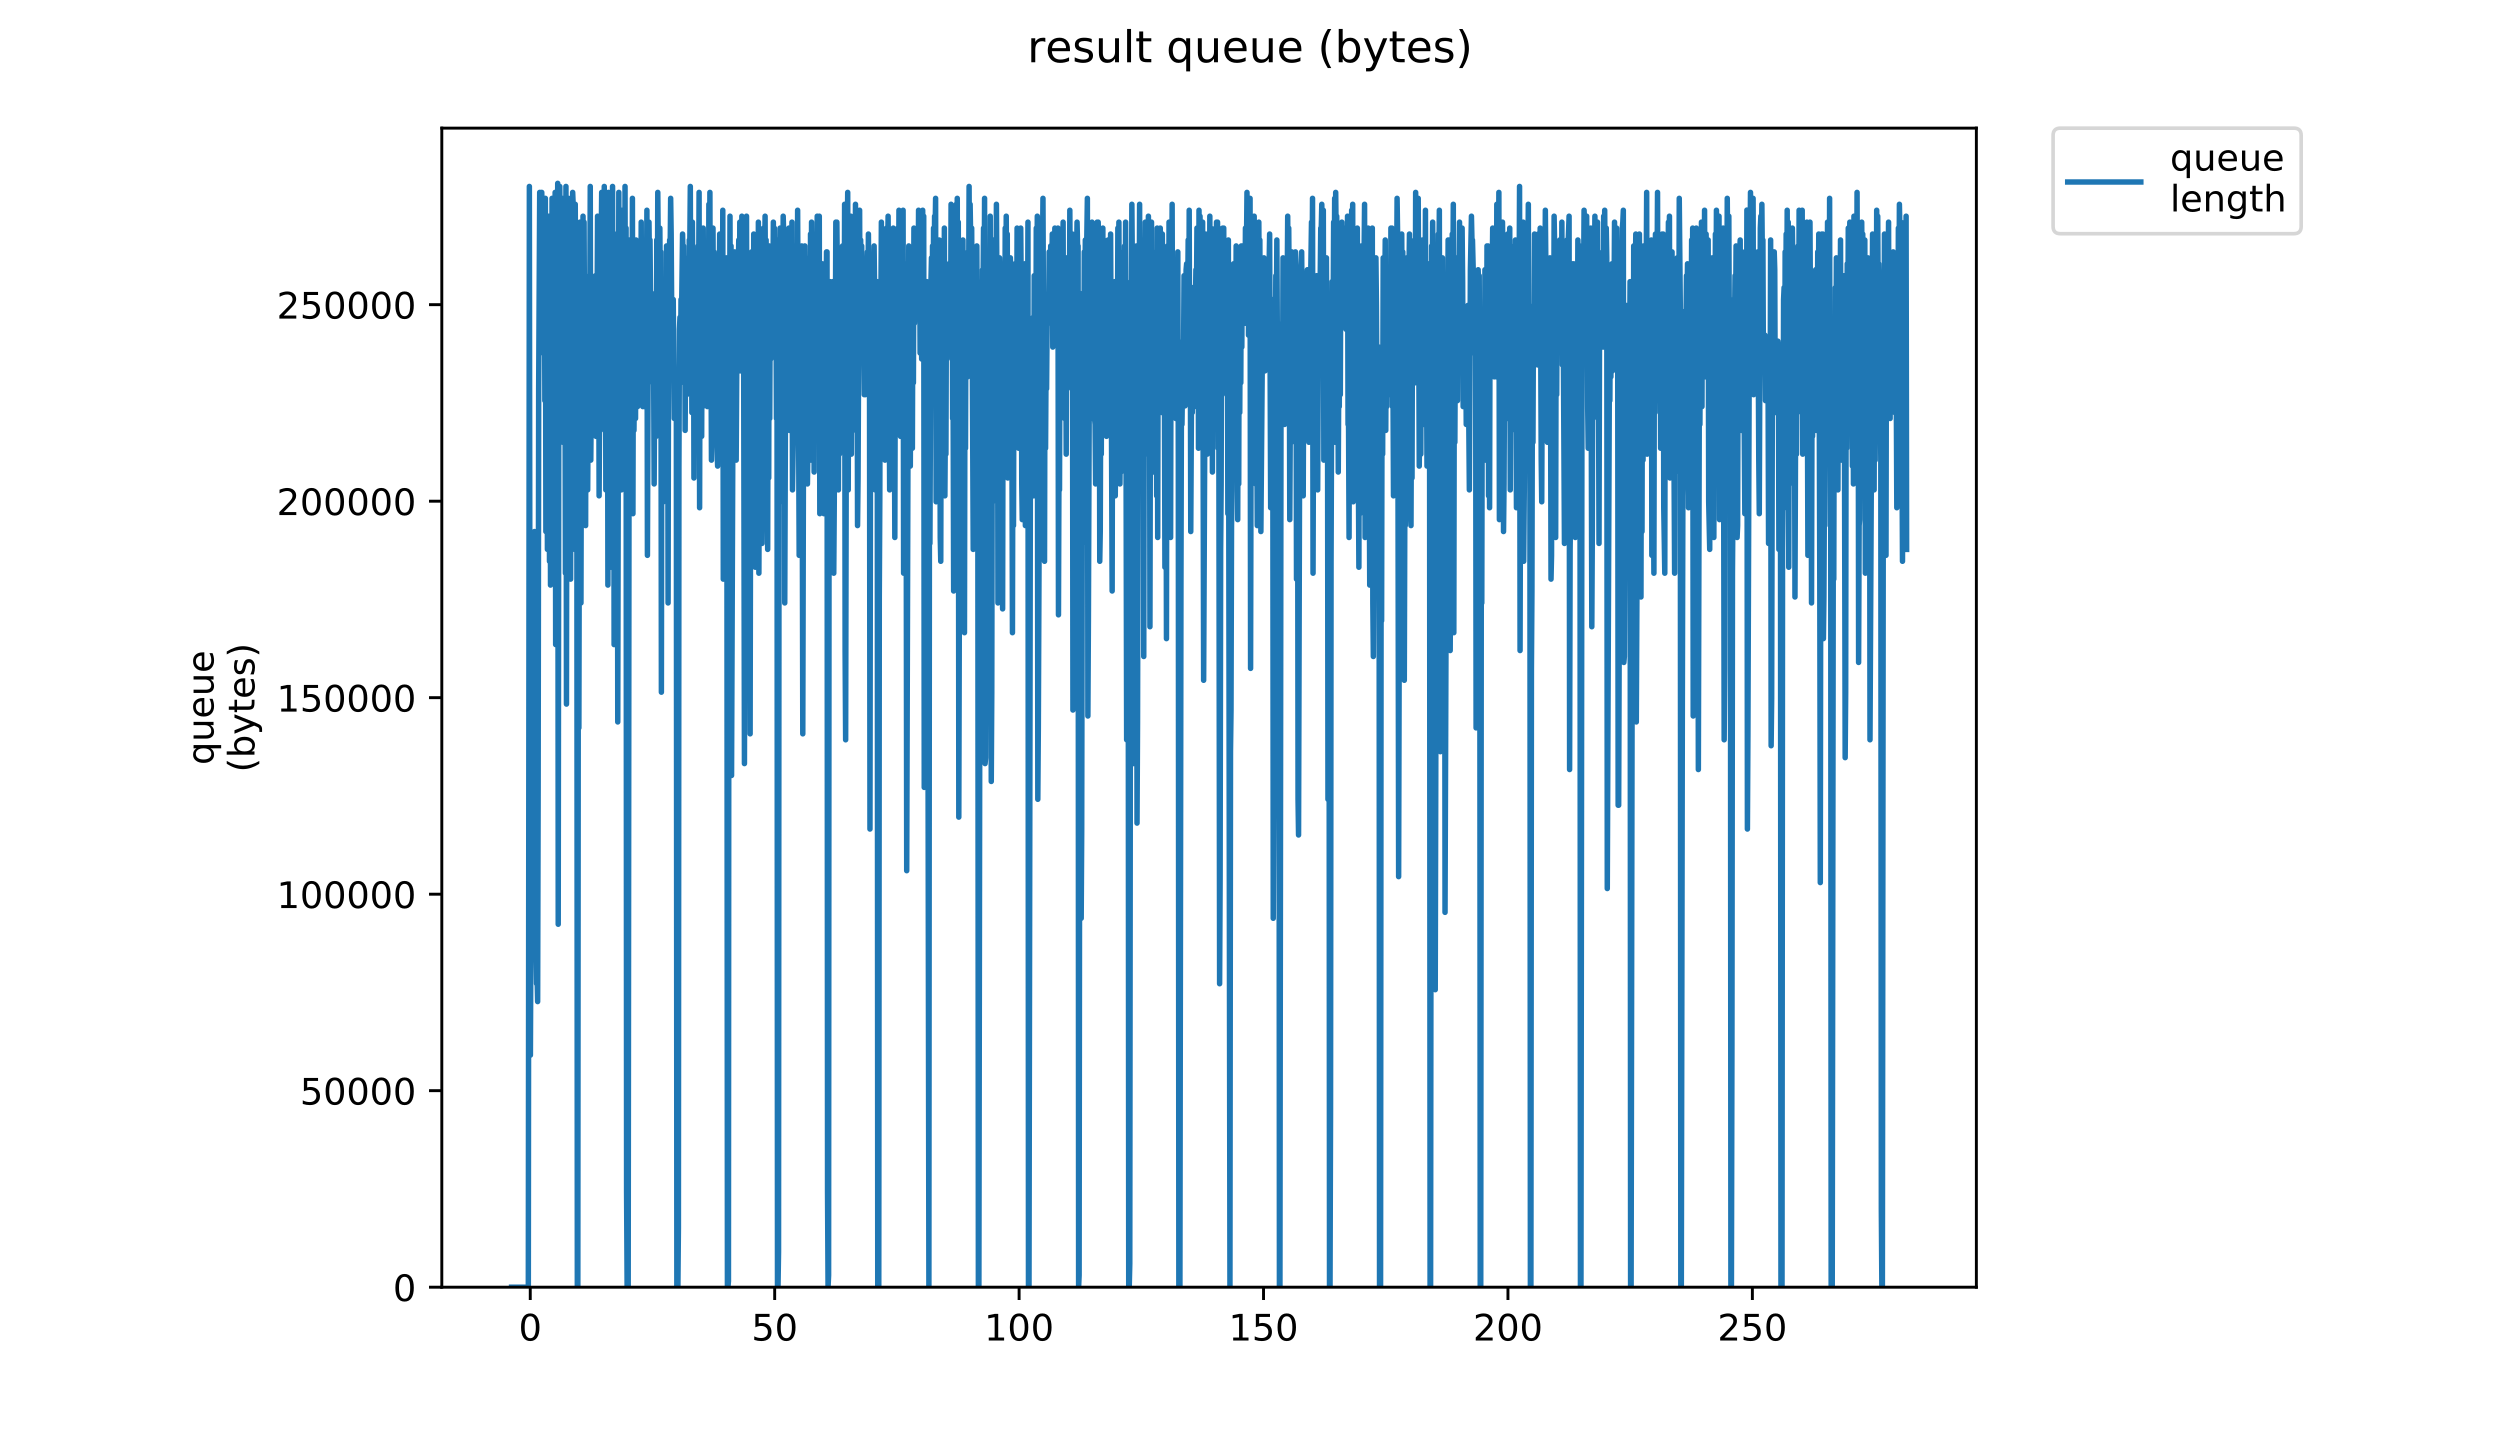 <?xml version="1.0" encoding="utf-8" standalone="no"?>
<!DOCTYPE svg PUBLIC "-//W3C//DTD SVG 1.1//EN"
  "http://www.w3.org/Graphics/SVG/1.1/DTD/svg11.dtd">
<!-- Created with matplotlib (https://matplotlib.org/) -->
<svg height="396pt" version="1.1" viewBox="0 0 684 396" width="684pt" xmlns="http://www.w3.org/2000/svg" xmlns:xlink="http://www.w3.org/1999/xlink">
 <defs>
  <style type="text/css">
*{stroke-linecap:butt;stroke-linejoin:round;}
  </style>
 </defs>
 <g id="figure_1">
  <g id="patch_1">
   <path d="M 0 396 
L 684 396 
L 684 0 
L 0 0 
z
" style="fill:#ffffff;"/>
  </g>
  <g id="axes_1">
   <g id="patch_2">
    <path d="M 120.879 352.174 
L 540.734 352.174 
L 540.734 35.062 
L 120.879 35.062 
z
" style="fill:#ffffff;"/>
   </g>
   <g id="matplotlib.axis_1">
    <g id="xtick_1">
     <g id="line2d_1">
      <defs>
       <path d="M 0 0 
L 0 3.5 
" id="m4f168cfde1" style="stroke:#000000;stroke-width:0.8;"/>
      </defs>
      <g>
       <use style="stroke:#000000;stroke-width:0.8;" x="145.079" xlink:href="#m4f168cfde1" y="352.174"/>
      </g>
     </g>
     <g id="text_1">
      <!-- 0 -->
      <defs>
       <path d="M 31.781 66.406 
Q 24.172 66.406 20.328 58.906 
Q 16.5 51.422 16.5 36.375 
Q 16.5 21.391 20.328 13.891 
Q 24.172 6.391 31.781 6.391 
Q 39.453 6.391 43.281 13.891 
Q 47.125 21.391 47.125 36.375 
Q 47.125 51.422 43.281 58.906 
Q 39.453 66.406 31.781 66.406 
z
M 31.781 74.219 
Q 44.047 74.219 50.516 64.516 
Q 56.984 54.828 56.984 36.375 
Q 56.984 17.969 50.516 8.266 
Q 44.047 -1.422 31.781 -1.422 
Q 19.531 -1.422 13.062 8.266 
Q 6.594 17.969 6.594 36.375 
Q 6.594 54.828 13.062 64.516 
Q 19.531 74.219 31.781 74.219 
z
" id="DejaVuSans-48"/>
      </defs>
      <g transform="translate(141.898 366.773)scale(0.1 -0.1)">
       <use xlink:href="#DejaVuSans-48"/>
      </g>
     </g>
    </g>
    <g id="xtick_2">
     <g id="line2d_2">
      <g>
       <use style="stroke:#000000;stroke-width:0.8;" x="211.953" xlink:href="#m4f168cfde1" y="352.174"/>
      </g>
     </g>
     <g id="text_2">
      <!-- 50 -->
      <defs>
       <path d="M 10.797 72.906 
L 49.516 72.906 
L 49.516 64.594 
L 19.828 64.594 
L 19.828 46.734 
Q 21.969 47.469 24.109 47.828 
Q 26.266 48.188 28.422 48.188 
Q 40.625 48.188 47.75 41.5 
Q 54.891 34.812 54.891 23.391 
Q 54.891 11.625 47.562 5.094 
Q 40.234 -1.422 26.906 -1.422 
Q 22.312 -1.422 17.547 -0.641 
Q 12.797 0.141 7.719 1.703 
L 7.719 11.625 
Q 12.109 9.234 16.797 8.062 
Q 21.484 6.891 26.703 6.891 
Q 35.156 6.891 40.078 11.328 
Q 45.016 15.766 45.016 23.391 
Q 45.016 31 40.078 35.438 
Q 35.156 39.891 26.703 39.891 
Q 22.75 39.891 18.812 39.016 
Q 14.891 38.141 10.797 36.281 
z
" id="DejaVuSans-53"/>
      </defs>
      <g transform="translate(205.591 366.773)scale(0.1 -0.1)">
       <use xlink:href="#DejaVuSans-53"/>
       <use x="63.623" xlink:href="#DejaVuSans-48"/>
      </g>
     </g>
    </g>
    <g id="xtick_3">
     <g id="line2d_3">
      <g>
       <use style="stroke:#000000;stroke-width:0.8;" x="278.827" xlink:href="#m4f168cfde1" y="352.174"/>
      </g>
     </g>
     <g id="text_3">
      <!-- 100 -->
      <defs>
       <path d="M 12.406 8.297 
L 28.516 8.297 
L 28.516 63.922 
L 10.984 60.406 
L 10.984 69.391 
L 28.422 72.906 
L 38.281 72.906 
L 38.281 8.297 
L 54.391 8.297 
L 54.391 0 
L 12.406 0 
z
" id="DejaVuSans-49"/>
      </defs>
      <g transform="translate(269.283 366.773)scale(0.1 -0.1)">
       <use xlink:href="#DejaVuSans-49"/>
       <use x="63.623" xlink:href="#DejaVuSans-48"/>
       <use x="127.246" xlink:href="#DejaVuSans-48"/>
      </g>
     </g>
    </g>
    <g id="xtick_4">
     <g id="line2d_4">
      <g>
       <use style="stroke:#000000;stroke-width:0.8;" x="345.701" xlink:href="#m4f168cfde1" y="352.174"/>
      </g>
     </g>
     <g id="text_4">
      <!-- 150 -->
      <g transform="translate(336.157 366.773)scale(0.1 -0.1)">
       <use xlink:href="#DejaVuSans-49"/>
       <use x="63.623" xlink:href="#DejaVuSans-53"/>
       <use x="127.246" xlink:href="#DejaVuSans-48"/>
      </g>
     </g>
    </g>
    <g id="xtick_5">
     <g id="line2d_5">
      <g>
       <use style="stroke:#000000;stroke-width:0.8;" x="412.575" xlink:href="#m4f168cfde1" y="352.174"/>
      </g>
     </g>
     <g id="text_5">
      <!-- 200 -->
      <defs>
       <path d="M 19.188 8.297 
L 53.609 8.297 
L 53.609 0 
L 7.328 0 
L 7.328 8.297 
Q 12.938 14.109 22.625 23.891 
Q 32.328 33.688 34.812 36.531 
Q 39.547 41.844 41.422 45.531 
Q 43.312 49.219 43.312 52.781 
Q 43.312 58.594 39.234 62.25 
Q 35.156 65.922 28.609 65.922 
Q 23.969 65.922 18.812 64.312 
Q 13.672 62.703 7.812 59.422 
L 7.812 69.391 
Q 13.766 71.781 18.938 73 
Q 24.125 74.219 28.422 74.219 
Q 39.75 74.219 46.484 68.547 
Q 53.219 62.891 53.219 53.422 
Q 53.219 48.922 51.531 44.891 
Q 49.859 40.875 45.406 35.406 
Q 44.188 33.984 37.641 27.219 
Q 31.109 20.453 19.188 8.297 
z
" id="DejaVuSans-50"/>
      </defs>
      <g transform="translate(403.031 366.773)scale(0.1 -0.1)">
       <use xlink:href="#DejaVuSans-50"/>
       <use x="63.623" xlink:href="#DejaVuSans-48"/>
       <use x="127.246" xlink:href="#DejaVuSans-48"/>
      </g>
     </g>
    </g>
    <g id="xtick_6">
     <g id="line2d_6">
      <g>
       <use style="stroke:#000000;stroke-width:0.8;" x="479.449" xlink:href="#m4f168cfde1" y="352.174"/>
      </g>
     </g>
     <g id="text_6">
      <!-- 250 -->
      <g transform="translate(469.905 366.773)scale(0.1 -0.1)">
       <use xlink:href="#DejaVuSans-50"/>
       <use x="63.623" xlink:href="#DejaVuSans-53"/>
       <use x="127.246" xlink:href="#DejaVuSans-48"/>
      </g>
     </g>
    </g>
   </g>
   <g id="matplotlib.axis_2">
    <g id="ytick_1">
     <g id="line2d_7">
      <defs>
       <path d="M 0 0 
L -3.5 0 
" id="ma8ab7ba0a0" style="stroke:#000000;stroke-width:0.8;"/>
      </defs>
      <g>
       <use style="stroke:#000000;stroke-width:0.8;" x="120.879" xlink:href="#ma8ab7ba0a0" y="352.174"/>
      </g>
     </g>
     <g id="text_7">
      <!-- 0 -->
      <g transform="translate(107.516 355.973)scale(0.1 -0.1)">
       <use xlink:href="#DejaVuSans-48"/>
      </g>
     </g>
    </g>
    <g id="ytick_2">
     <g id="line2d_8">
      <g>
       <use style="stroke:#000000;stroke-width:0.8;" x="120.879" xlink:href="#ma8ab7ba0a0" y="298.412"/>
      </g>
     </g>
     <g id="text_8">
      <!-- 50000 -->
      <g transform="translate(82.066 302.211)scale(0.1 -0.1)">
       <use xlink:href="#DejaVuSans-53"/>
       <use x="63.623" xlink:href="#DejaVuSans-48"/>
       <use x="127.246" xlink:href="#DejaVuSans-48"/>
       <use x="190.869" xlink:href="#DejaVuSans-48"/>
       <use x="254.492" xlink:href="#DejaVuSans-48"/>
      </g>
     </g>
    </g>
    <g id="ytick_3">
     <g id="line2d_9">
      <g>
       <use style="stroke:#000000;stroke-width:0.8;" x="120.879" xlink:href="#ma8ab7ba0a0" y="244.65"/>
      </g>
     </g>
     <g id="text_9">
      <!-- 100000 -->
      <g transform="translate(75.704 248.449)scale(0.1 -0.1)">
       <use xlink:href="#DejaVuSans-49"/>
       <use x="63.623" xlink:href="#DejaVuSans-48"/>
       <use x="127.246" xlink:href="#DejaVuSans-48"/>
       <use x="190.869" xlink:href="#DejaVuSans-48"/>
       <use x="254.492" xlink:href="#DejaVuSans-48"/>
       <use x="318.115" xlink:href="#DejaVuSans-48"/>
      </g>
     </g>
    </g>
    <g id="ytick_4">
     <g id="line2d_10">
      <g>
       <use style="stroke:#000000;stroke-width:0.8;" x="120.879" xlink:href="#ma8ab7ba0a0" y="190.888"/>
      </g>
     </g>
     <g id="text_10">
      <!-- 150000 -->
      <g transform="translate(75.704 194.687)scale(0.1 -0.1)">
       <use xlink:href="#DejaVuSans-49"/>
       <use x="63.623" xlink:href="#DejaVuSans-53"/>
       <use x="127.246" xlink:href="#DejaVuSans-48"/>
       <use x="190.869" xlink:href="#DejaVuSans-48"/>
       <use x="254.492" xlink:href="#DejaVuSans-48"/>
       <use x="318.115" xlink:href="#DejaVuSans-48"/>
      </g>
     </g>
    </g>
    <g id="ytick_5">
     <g id="line2d_11">
      <g>
       <use style="stroke:#000000;stroke-width:0.8;" x="120.879" xlink:href="#ma8ab7ba0a0" y="137.126"/>
      </g>
     </g>
     <g id="text_11">
      <!-- 200000 -->
      <g transform="translate(75.704 140.925)scale(0.1 -0.1)">
       <use xlink:href="#DejaVuSans-50"/>
       <use x="63.623" xlink:href="#DejaVuSans-48"/>
       <use x="127.246" xlink:href="#DejaVuSans-48"/>
       <use x="190.869" xlink:href="#DejaVuSans-48"/>
       <use x="254.492" xlink:href="#DejaVuSans-48"/>
       <use x="318.115" xlink:href="#DejaVuSans-48"/>
      </g>
     </g>
    </g>
    <g id="ytick_6">
     <g id="line2d_12">
      <g>
       <use style="stroke:#000000;stroke-width:0.8;" x="120.879" xlink:href="#ma8ab7ba0a0" y="83.364"/>
      </g>
     </g>
     <g id="text_12">
      <!-- 250000 -->
      <g transform="translate(75.704 87.164)scale(0.1 -0.1)">
       <use xlink:href="#DejaVuSans-50"/>
       <use x="63.623" xlink:href="#DejaVuSans-53"/>
       <use x="127.246" xlink:href="#DejaVuSans-48"/>
       <use x="190.869" xlink:href="#DejaVuSans-48"/>
       <use x="254.492" xlink:href="#DejaVuSans-48"/>
       <use x="318.115" xlink:href="#DejaVuSans-48"/>
      </g>
     </g>
    </g>
    <g id="text_13">
     <!-- queue -->
     <defs>
      <path d="M 14.797 27.297 
Q 14.797 17.391 18.875 11.75 
Q 22.953 6.109 30.078 6.109 
Q 37.203 6.109 41.297 11.75 
Q 45.406 17.391 45.406 27.297 
Q 45.406 37.203 41.297 42.844 
Q 37.203 48.484 30.078 48.484 
Q 22.953 48.484 18.875 42.844 
Q 14.797 37.203 14.797 27.297 
z
M 45.406 8.203 
Q 42.578 3.328 38.25 0.953 
Q 33.938 -1.422 27.875 -1.422 
Q 17.969 -1.422 11.734 6.484 
Q 5.516 14.406 5.516 27.297 
Q 5.516 40.188 11.734 48.094 
Q 17.969 56 27.875 56 
Q 33.938 56 38.25 53.625 
Q 42.578 51.266 45.406 46.391 
L 45.406 54.688 
L 54.391 54.688 
L 54.391 -20.797 
L 45.406 -20.797 
z
" id="DejaVuSans-113"/>
      <path d="M 8.5 21.578 
L 8.5 54.688 
L 17.484 54.688 
L 17.484 21.922 
Q 17.484 14.156 20.5 10.266 
Q 23.531 6.391 29.594 6.391 
Q 36.859 6.391 41.078 11.031 
Q 45.312 15.672 45.312 23.688 
L 45.312 54.688 
L 54.297 54.688 
L 54.297 0 
L 45.312 0 
L 45.312 8.406 
Q 42.047 3.422 37.719 1 
Q 33.406 -1.422 27.688 -1.422 
Q 18.266 -1.422 13.375 4.438 
Q 8.5 10.297 8.5 21.578 
z
M 31.109 56 
z
" id="DejaVuSans-117"/>
      <path d="M 56.203 29.594 
L 56.203 25.203 
L 14.891 25.203 
Q 15.484 15.922 20.484 11.062 
Q 25.484 6.203 34.422 6.203 
Q 39.594 6.203 44.453 7.469 
Q 49.312 8.734 54.109 11.281 
L 54.109 2.781 
Q 49.266 0.734 44.188 -0.344 
Q 39.109 -1.422 33.891 -1.422 
Q 20.797 -1.422 13.156 6.188 
Q 5.516 13.812 5.516 26.812 
Q 5.516 40.234 12.766 48.109 
Q 20.016 56 32.328 56 
Q 43.359 56 49.781 48.891 
Q 56.203 41.797 56.203 29.594 
z
M 47.219 32.234 
Q 47.125 39.594 43.094 43.984 
Q 39.062 48.391 32.422 48.391 
Q 24.906 48.391 20.391 44.141 
Q 15.875 39.891 15.188 32.172 
z
" id="DejaVuSans-101"/>
     </defs>
     <g transform="translate(58.426 209.283)rotate(-90)scale(0.1 -0.1)">
      <use xlink:href="#DejaVuSans-113"/>
      <use x="63.477" xlink:href="#DejaVuSans-117"/>
      <use x="126.855" xlink:href="#DejaVuSans-101"/>
      <use x="188.379" xlink:href="#DejaVuSans-117"/>
      <use x="251.758" xlink:href="#DejaVuSans-101"/>
     </g>
     <!-- (bytes) -->
     <defs>
      <path d="M 31 75.875 
Q 24.469 64.656 21.281 53.656 
Q 18.109 42.672 18.109 31.391 
Q 18.109 20.125 21.312 9.062 
Q 24.516 -2 31 -13.188 
L 23.188 -13.188 
Q 15.875 -1.703 12.234 9.375 
Q 8.594 20.453 8.594 31.391 
Q 8.594 42.281 12.203 53.312 
Q 15.828 64.359 23.188 75.875 
z
" id="DejaVuSans-40"/>
      <path d="M 48.688 27.297 
Q 48.688 37.203 44.609 42.844 
Q 40.531 48.484 33.406 48.484 
Q 26.266 48.484 22.188 42.844 
Q 18.109 37.203 18.109 27.297 
Q 18.109 17.391 22.188 11.75 
Q 26.266 6.109 33.406 6.109 
Q 40.531 6.109 44.609 11.75 
Q 48.688 17.391 48.688 27.297 
z
M 18.109 46.391 
Q 20.953 51.266 25.266 53.625 
Q 29.594 56 35.594 56 
Q 45.562 56 51.781 48.094 
Q 58.016 40.188 58.016 27.297 
Q 58.016 14.406 51.781 6.484 
Q 45.562 -1.422 35.594 -1.422 
Q 29.594 -1.422 25.266 0.953 
Q 20.953 3.328 18.109 8.203 
L 18.109 0 
L 9.078 0 
L 9.078 75.984 
L 18.109 75.984 
z
" id="DejaVuSans-98"/>
      <path d="M 32.172 -5.078 
Q 28.375 -14.844 24.75 -17.812 
Q 21.141 -20.797 15.094 -20.797 
L 7.906 -20.797 
L 7.906 -13.281 
L 13.188 -13.281 
Q 16.891 -13.281 18.938 -11.516 
Q 21 -9.766 23.484 -3.219 
L 25.094 0.875 
L 2.984 54.688 
L 12.5 54.688 
L 29.594 11.922 
L 46.688 54.688 
L 56.203 54.688 
z
" id="DejaVuSans-121"/>
      <path d="M 18.312 70.219 
L 18.312 54.688 
L 36.812 54.688 
L 36.812 47.703 
L 18.312 47.703 
L 18.312 18.016 
Q 18.312 11.328 20.141 9.422 
Q 21.969 7.516 27.594 7.516 
L 36.812 7.516 
L 36.812 0 
L 27.594 0 
Q 17.188 0 13.234 3.875 
Q 9.281 7.766 9.281 18.016 
L 9.281 47.703 
L 2.688 47.703 
L 2.688 54.688 
L 9.281 54.688 
L 9.281 70.219 
z
" id="DejaVuSans-116"/>
      <path d="M 44.281 53.078 
L 44.281 44.578 
Q 40.484 46.531 36.375 47.5 
Q 32.281 48.484 27.875 48.484 
Q 21.188 48.484 17.844 46.438 
Q 14.5 44.391 14.5 40.281 
Q 14.5 37.156 16.891 35.375 
Q 19.281 33.594 26.516 31.984 
L 29.594 31.297 
Q 39.156 29.25 43.188 25.516 
Q 47.219 21.781 47.219 15.094 
Q 47.219 7.469 41.188 3.016 
Q 35.156 -1.422 24.609 -1.422 
Q 20.219 -1.422 15.453 -0.562 
Q 10.688 0.297 5.422 2 
L 5.422 11.281 
Q 10.406 8.688 15.234 7.391 
Q 20.062 6.109 24.812 6.109 
Q 31.156 6.109 34.562 8.281 
Q 37.984 10.453 37.984 14.406 
Q 37.984 18.062 35.516 20.016 
Q 33.062 21.969 24.703 23.781 
L 21.578 24.516 
Q 13.234 26.266 9.516 29.906 
Q 5.812 33.547 5.812 39.891 
Q 5.812 47.609 11.281 51.797 
Q 16.75 56 26.812 56 
Q 31.781 56 36.172 55.266 
Q 40.578 54.547 44.281 53.078 
z
" id="DejaVuSans-115"/>
      <path d="M 8.016 75.875 
L 15.828 75.875 
Q 23.141 64.359 26.781 53.312 
Q 30.422 42.281 30.422 31.391 
Q 30.422 20.453 26.781 9.375 
Q 23.141 -1.703 15.828 -13.188 
L 8.016 -13.188 
Q 14.5 -2 17.703 9.062 
Q 20.906 20.125 20.906 31.391 
Q 20.906 42.672 17.703 53.656 
Q 14.5 64.656 8.016 75.875 
z
" id="DejaVuSans-41"/>
     </defs>
     <g transform="translate(69.624 211.295)rotate(-90)scale(0.1 -0.1)">
      <use xlink:href="#DejaVuSans-40"/>
      <use x="39.014" xlink:href="#DejaVuSans-98"/>
      <use x="102.49" xlink:href="#DejaVuSans-121"/>
      <use x="161.67" xlink:href="#DejaVuSans-116"/>
      <use x="200.879" xlink:href="#DejaVuSans-101"/>
      <use x="262.402" xlink:href="#DejaVuSans-115"/>
      <use x="314.502" xlink:href="#DejaVuSans-41"/>
     </g>
    </g>
   </g>
   <g id="line2d_13">
    <path clip-path="url(#p9319e0aaef)" d="M 139.963 352.174 
L 144.55 352.174 
L 144.834 51.01 
L 145.117 288.686 
L 145.401 221.941 
L 145.542 213.802 
L 145.683 213.802 
L 145.824 208.918 
L 145.966 176.36 
L 146.106 234.964 
L 146.247 145.429 
L 146.389 249.616 
L 146.53 210.546 
L 146.673 259.383 
L 146.814 269.151 
L 146.956 267.523 
L 147.098 274.034 
L 147.238 215.43 
L 147.379 106.359 
L 147.661 52.638 
L 147.802 57.522 
L 147.943 60.778 
L 148.083 52.638 
L 148.224 52.638 
L 148.366 59.15 
L 148.507 54.266 
L 148.647 96.592 
L 148.788 60.778 
L 148.929 60.778 
L 149.069 109.615 
L 149.21 54.266 
L 149.351 145.429 
L 149.491 143.801 
L 149.632 75.429 
L 149.773 150.313 
L 149.913 60.707 
L 150.055 148.685 
L 150.196 59.15 
L 150.337 153.569 
L 150.478 90.08 
L 150.619 160.08 
L 150.76 85.197 
L 150.901 104.731 
L 151.042 54.266 
L 151.323 125.894 
L 151.463 59.15 
L 151.745 129.15 
L 151.887 52.638 
L 152.027 176.36 
L 152.167 114.499 
L 152.308 117.755 
L 152.448 140.546 
L 152.589 50.163 
L 152.73 252.872 
L 152.87 121.011 
L 153.011 121.011 
L 153.152 51.01 
L 153.293 72.173 
L 153.574 60.778 
L 153.715 101.476 
L 153.855 54.266 
L 153.996 121.011 
L 154.136 80.313 
L 154.419 72.173 
L 154.561 86.822 
L 154.702 156.825 
L 154.843 51.01 
L 154.984 192.639 
L 155.125 83.569 
L 155.407 143.801 
L 155.549 54.266 
L 155.831 90.08 
L 155.973 55.894 
L 156.115 158.453 
L 156.256 83.569 
L 156.398 116.127 
L 156.681 52.638 
L 156.822 55.894 
L 156.963 134.034 
L 157.104 55.894 
L 157.246 150.313 
L 157.388 55.894 
L 157.53 86.822 
L 157.672 62.406 
L 157.814 104.731 
L 157.956 352.174 
L 158.097 352.174 
L 158.239 140.546 
L 158.381 199.15 
L 158.666 60.778 
L 158.808 67.289 
L 158.949 164.964 
L 159.091 106.359 
L 159.233 132.406 
L 159.375 114.499 
L 159.516 59.15 
L 159.657 98.22 
L 159.799 60.778 
L 159.94 94.964 
L 160.081 75.429 
L 160.223 143.801 
L 160.364 78.685 
L 160.506 98.22 
L 160.647 80.313 
L 160.788 134.034 
L 161.071 88.452 
L 161.212 124.258 
L 161.495 51.01 
L 161.637 125.894 
L 161.92 91.708 
L 162.062 91.708 
L 162.346 106.359 
L 162.487 93.336 
L 162.631 112.871 
L 162.775 112.871 
L 162.918 75.429 
L 163.062 119.383 
L 163.206 117.755 
L 163.489 59.15 
L 163.63 85.197 
L 163.772 70.545 
L 163.913 135.662 
L 164.339 62.406 
L 164.48 67.289 
L 164.62 52.638 
L 164.762 81.941 
L 164.904 60.778 
L 165.186 86.822 
L 165.328 51.01 
L 165.469 117.755 
L 165.611 57.522 
L 165.753 134.034 
L 165.894 60.778 
L 166.036 117.755 
L 166.179 60.778 
L 166.32 160.08 
L 166.463 52.638 
L 166.604 142.173 
L 166.745 54.266 
L 166.887 153.569 
L 167.028 55.894 
L 167.17 155.197 
L 167.311 90.08 
L 167.452 125.894 
L 167.594 51.01 
L 167.735 119.383 
L 167.877 68.917 
L 168.018 176.36 
L 168.3 75.429 
L 168.442 143.756 
L 168.725 64.034 
L 168.871 64.034 
L 169.017 197.522 
L 169.307 52.638 
L 169.449 119.383 
L 169.591 119.383 
L 169.733 64.034 
L 169.874 64.034 
L 170.016 134.034 
L 170.157 57.522 
L 170.299 90.08 
L 170.44 59.15 
L 170.582 119.383 
L 170.724 57.522 
L 170.866 122.638 
L 171.008 51.01 
L 171.15 119.383 
L 171.291 62.406 
L 171.433 326.128 
L 171.581 352.174 
L 171.874 352.174 
L 172.165 65.662 
L 172.31 70.545 
L 172.455 121.011 
L 172.6 98.22 
L 172.742 132.406 
L 172.885 116.127 
L 173.028 54.266 
L 173.17 140.546 
L 173.312 83.569 
L 173.454 117.755 
L 173.596 103.104 
L 173.738 75.429 
L 173.879 114.499 
L 174.021 65.662 
L 174.162 109.615 
L 174.304 80.313 
L 174.445 111.243 
L 174.586 78.685 
L 174.728 72.173 
L 175.294 90.08 
L 175.436 60.778 
L 175.578 109.615 
L 175.719 90.08 
L 175.86 111.243 
L 176.002 104.731 
L 176.144 81.941 
L 176.286 111.243 
L 176.428 80.313 
L 176.569 96.592 
L 176.711 72.173 
L 176.853 81.941 
L 176.994 57.522 
L 177.135 151.941 
L 177.419 72.173 
L 177.56 60.778 
L 177.702 73.801 
L 177.844 65.662 
L 178.127 99.848 
L 178.269 103.104 
L 178.411 80.313 
L 178.552 86.822 
L 178.694 104.731 
L 178.835 101.476 
L 178.977 132.406 
L 179.118 103.104 
L 179.26 104.731 
L 179.401 90.08 
L 179.543 119.383 
L 179.683 65.662 
L 179.827 93.336 
L 179.968 52.638 
L 180.11 68.917 
L 180.251 62.406 
L 180.392 80.313 
L 180.532 62.406 
L 180.673 81.941 
L 180.814 68.917 
L 180.955 189.383 
L 181.096 86.822 
L 181.237 99.848 
L 181.378 90.08 
L 181.519 137.29 
L 181.66 109.615 
L 181.801 134.034 
L 182.082 104.731 
L 182.223 96.592 
L 182.364 67.289 
L 182.505 78.685 
L 182.646 70.545 
L 182.787 164.964 
L 182.928 83.569 
L 183.069 99.848 
L 183.21 65.662 
L 183.351 68.917 
L 183.492 54.266 
L 183.633 64.034 
L 183.774 85.197 
L 183.915 83.569 
L 184.056 83.569 
L 184.197 81.941 
L 184.479 114.499 
L 184.619 112.871 
L 185.043 101.476 
L 185.186 352.174 
L 185.472 352.174 
L 185.613 335.895 
L 185.755 127.522 
L 185.897 90.08 
L 186.039 86.822 
L 186.181 104.731 
L 186.323 81.941 
L 186.464 86.822 
L 186.747 64.034 
L 186.888 70.545 
L 187.029 67.289 
L 187.17 91.708 
L 187.311 70.545 
L 187.452 117.755 
L 187.594 93.336 
L 187.736 96.592 
L 187.877 107.987 
L 188.018 91.708 
L 188.16 99.848 
L 188.3 86.822 
L 188.441 94.964 
L 188.584 65.662 
L 188.727 67.289 
L 188.87 51.01 
L 189.013 98.22 
L 189.156 78.685 
L 189.297 112.871 
L 189.439 60.778 
L 189.579 83.569 
L 189.72 68.917 
L 189.861 130.778 
L 190.002 91.708 
L 190.143 107.987 
L 190.284 90.08 
L 190.425 106.359 
L 190.707 81.941 
L 190.848 96.592 
L 190.989 67.289 
L 191.13 81.941 
L 191.271 52.638 
L 191.411 138.918 
L 191.552 77.057 
L 191.693 111.243 
L 191.834 104.731 
L 191.975 119.383 
L 192.117 78.685 
L 192.258 111.243 
L 192.399 62.406 
L 192.54 93.336 
L 192.681 72.173 
L 192.822 107.987 
L 193.104 77.057 
L 193.246 109.615 
L 193.386 104.731 
L 193.527 111.243 
L 193.667 107.987 
L 193.808 94.964 
L 193.948 55.894 
L 194.089 88.452 
L 194.229 52.638 
L 194.37 109.615 
L 194.511 93.336 
L 194.652 125.894 
L 194.793 78.685 
L 194.934 111.243 
L 195.075 62.406 
L 195.215 93.336 
L 195.356 68.917 
L 195.497 93.336 
L 195.638 77.057 
L 195.779 111.243 
L 195.92 80.313 
L 196.061 119.383 
L 196.342 127.522 
L 196.624 75.429 
L 196.764 80.313 
L 196.905 64.034 
L 197.046 88.452 
L 197.187 80.313 
L 197.328 96.592 
L 197.47 65.662 
L 197.612 101.476 
L 197.753 57.522 
L 197.893 158.453 
L 198.034 98.22 
L 198.175 132.406 
L 198.316 85.197 
L 198.599 106.359 
L 198.741 70.545 
L 198.881 129.15 
L 199.022 352.174 
L 199.164 352.174 
L 199.305 350.546 
L 199.446 96.592 
L 199.587 106.359 
L 199.727 59.15 
L 199.868 112.871 
L 200.01 67.289 
L 200.151 212.174 
L 200.574 101.476 
L 200.714 112.871 
L 200.855 104.731 
L 200.995 68.917 
L 201.136 107.987 
L 201.277 109.615 
L 201.419 125.894 
L 201.701 80.313 
L 201.842 83.569 
L 202.125 65.662 
L 202.266 91.708 
L 202.407 60.778 
L 202.549 101.476 
L 202.69 81.941 
L 202.832 99.848 
L 202.973 59.15 
L 203.114 78.685 
L 203.255 60.778 
L 203.396 60.778 
L 203.677 208.918 
L 203.96 98.22 
L 204.102 96.592 
L 204.243 59.15 
L 204.527 179.615 
L 204.669 164.964 
L 204.81 93.336 
L 204.952 124.258 
L 205.093 99.848 
L 205.234 200.778 
L 205.375 124.258 
L 205.516 129.15 
L 205.657 68.917 
L 205.798 83.569 
L 205.939 77.057 
L 206.079 132.406 
L 206.22 64.034 
L 206.36 72.173 
L 206.501 68.917 
L 206.642 155.197 
L 206.783 107.987 
L 206.925 98.22 
L 207.067 116.127 
L 207.209 64.034 
L 207.35 122.638 
L 207.49 60.778 
L 207.631 156.825 
L 207.772 119.383 
L 207.913 143.801 
L 208.055 64.034 
L 208.197 106.359 
L 208.338 65.662 
L 208.478 148.685 
L 208.62 96.592 
L 208.761 124.258 
L 208.902 62.406 
L 209.044 88.452 
L 209.328 59.15 
L 209.47 86.822 
L 209.611 65.662 
L 209.753 129.15 
L 209.894 135.662 
L 210.036 150.313 
L 210.176 81.941 
L 210.318 130.778 
L 210.458 67.289 
L 210.6 114.499 
L 210.742 77.057 
L 210.883 98.22 
L 211.025 83.569 
L 211.166 90.08 
L 211.307 67.289 
L 211.448 81.941 
L 211.589 60.778 
L 211.73 77.057 
L 211.872 62.406 
L 212.013 73.801 
L 212.155 94.964 
L 212.295 77.057 
L 212.436 114.499 
L 212.577 65.662 
L 212.72 352.174 
L 212.863 352.174 
L 213.009 342.407 
L 213.15 112.871 
L 213.291 132.406 
L 213.433 62.406 
L 213.574 137.29 
L 213.857 117.755 
L 213.998 85.197 
L 214.14 90.08 
L 214.281 59.15 
L 214.423 64.034 
L 214.563 73.801 
L 214.705 164.964 
L 214.988 90.08 
L 215.129 114.499 
L 215.27 88.452 
L 215.411 109.615 
L 215.552 70.545 
L 215.693 112.871 
L 215.834 62.406 
L 215.976 117.755 
L 216.117 96.592 
L 216.258 104.731 
L 216.4 62.406 
L 216.541 98.22 
L 216.682 60.778 
L 216.823 134.034 
L 217.104 116.127 
L 217.245 68.917 
L 217.386 101.476 
L 217.667 67.289 
L 217.807 80.313 
L 217.948 81.941 
L 218.089 99.848 
L 218.23 57.522 
L 218.652 151.941 
L 218.793 88.452 
L 218.934 116.127 
L 219.075 72.173 
L 219.216 103.104 
L 219.358 67.289 
L 219.641 200.778 
L 219.923 85.197 
L 220.064 124.258 
L 220.205 67.289 
L 220.347 85.197 
L 220.77 72.173 
L 220.912 132.406 
L 221.052 121.011 
L 221.193 99.848 
L 221.335 122.638 
L 221.476 70.545 
L 221.616 117.755 
L 221.757 64.034 
L 221.898 125.894 
L 222.04 60.778 
L 222.181 111.243 
L 222.322 90.08 
L 222.462 94.964 
L 222.603 68.917 
L 222.745 129.15 
L 222.886 70.545 
L 223.028 94.919 
L 223.169 64.034 
L 223.45 75.429 
L 223.591 59.15 
L 223.733 75.429 
L 223.874 67.289 
L 224.016 85.197 
L 224.158 59.15 
L 224.299 140.546 
L 224.44 93.336 
L 224.581 129.15 
L 224.722 80.313 
L 224.863 116.127 
L 225.003 72.173 
L 225.144 103.104 
L 225.286 83.569 
L 225.427 140.546 
L 225.569 138.918 
L 225.711 130.778 
L 225.852 85.197 
L 225.992 88.452 
L 226.133 68.917 
L 226.274 68.917 
L 226.415 326.128 
L 226.556 352.174 
L 226.705 348.918 
L 226.847 101.476 
L 226.988 80.313 
L 227.129 77.057 
L 227.27 119.383 
L 227.412 93.336 
L 227.552 98.22 
L 227.693 91.708 
L 227.834 77.057 
L 227.975 98.22 
L 228.116 156.825 
L 228.257 137.29 
L 228.398 83.569 
L 228.539 94.964 
L 228.68 60.778 
L 228.82 65.662 
L 228.963 60.778 
L 229.103 75.429 
L 229.387 134.034 
L 229.528 86.822 
L 229.669 124.258 
L 229.81 73.801 
L 229.951 98.22 
L 230.092 80.313 
L 230.233 81.941 
L 230.516 67.289 
L 230.657 86.822 
L 230.798 70.545 
L 230.94 104.731 
L 231.082 55.894 
L 231.223 177.988 
L 231.366 202.406 
L 231.649 68.917 
L 231.791 68.917 
L 231.932 52.638 
L 232.075 134.034 
L 232.216 85.197 
L 232.358 94.964 
L 232.5 60.778 
L 232.642 101.476 
L 232.785 59.15 
L 232.927 124.258 
L 233.068 94.964 
L 233.351 117.755 
L 233.492 83.569 
L 233.633 94.964 
L 233.774 70.545 
L 233.915 93.336 
L 234.057 55.894 
L 234.198 81.941 
L 234.34 67.289 
L 234.482 68.917 
L 234.623 143.801 
L 234.765 130.778 
L 234.907 98.22 
L 235.048 93.336 
L 235.19 57.522 
L 235.331 98.22 
L 235.473 65.662 
L 235.615 90.08 
L 235.756 67.289 
L 235.898 85.197 
L 236.04 86.822 
L 236.181 72.173 
L 236.464 107.987 
L 236.747 107.987 
L 237.03 75.429 
L 237.172 73.801 
L 237.314 68.917 
L 237.456 81.941 
L 237.597 64.034 
L 237.739 81.941 
L 237.881 83.569 
L 238.022 226.825 
L 238.164 122.638 
L 238.306 116.127 
L 238.447 73.801 
L 238.589 91.708 
L 238.874 72.173 
L 239.015 78.685 
L 239.157 67.289 
L 239.298 80.313 
L 239.44 134.034 
L 239.865 103.104 
L 240.007 77.057 
L 240.149 352.174 
L 240.433 352.174 
L 240.575 163.336 
L 240.717 135.662 
L 240.859 80.313 
L 241.001 85.197 
L 241.142 60.778 
L 241.284 121.011 
L 241.426 65.662 
L 241.568 98.22 
L 241.709 67.289 
L 241.851 107.987 
L 241.993 112.871 
L 242.135 125.894 
L 242.276 88.452 
L 242.418 107.987 
L 242.559 62.406 
L 242.701 72.173 
L 242.842 70.545 
L 242.985 59.15 
L 243.268 104.731 
L 243.409 134.034 
L 243.551 80.313 
L 243.692 127.522 
L 243.833 78.685 
L 243.974 122.45 
L 244.116 64.034 
L 244.257 93.336 
L 244.398 62.406 
L 244.681 106.359 
L 244.822 147.057 
L 244.964 91.708 
L 245.105 111.243 
L 245.247 80.313 
L 245.388 80.313 
L 245.671 62.406 
L 245.813 88.452 
L 245.954 57.522 
L 246.096 90.08 
L 246.237 88.452 
L 246.379 119.383 
L 246.52 65.662 
L 246.662 112.871 
L 246.803 60.778 
L 246.945 90.08 
L 247.086 57.522 
L 247.228 156.825 
L 247.369 106.359 
L 247.51 122.638 
L 247.651 72.173 
L 247.792 86.822 
L 247.933 130.778 
L 248.074 238.22 
L 248.497 96.592 
L 248.638 67.289 
L 248.779 99.848 
L 248.92 99.848 
L 249.062 127.522 
L 249.203 94.964 
L 249.344 117.755 
L 249.485 75.429 
L 249.626 122.638 
L 249.767 78.685 
L 249.907 104.731 
L 250.048 62.406 
L 250.189 88.452 
L 250.612 73.801 
L 250.754 73.801 
L 250.895 85.197 
L 251.036 72.173 
L 251.177 83.569 
L 251.318 57.522 
L 251.459 83.569 
L 251.601 64.034 
L 251.741 96.592 
L 251.882 59.15 
L 252.165 98.22 
L 252.305 85.197 
L 252.447 57.522 
L 252.588 75.429 
L 252.729 59.15 
L 252.87 215.43 
L 253.01 208.918 
L 253.151 181.243 
L 253.291 86.822 
L 253.433 111.243 
L 253.573 77.057 
L 253.714 80.313 
L 254.146 352.174 
L 254.287 138.918 
L 254.429 148.685 
L 254.711 77.057 
L 254.852 70.545 
L 254.993 107.987 
L 255.134 67.289 
L 255.275 103.104 
L 255.415 62.406 
L 255.557 86.822 
L 255.698 59.15 
L 255.839 64.034 
L 255.98 54.266 
L 256.121 137.29 
L 256.262 94.964 
L 256.403 103.104 
L 256.544 83.569 
L 256.685 83.569 
L 256.826 80.313 
L 256.967 65.662 
L 257.108 90.08 
L 257.249 147.057 
L 257.391 153.569 
L 257.533 90.08 
L 257.674 121.011 
L 257.815 80.313 
L 257.956 109.615 
L 258.097 65.662 
L 258.238 94.964 
L 258.379 62.406 
L 258.52 135.662 
L 258.661 114.499 
L 258.802 124.258 
L 258.943 83.569 
L 259.084 98.22 
L 259.225 81.941 
L 259.366 86.822 
L 259.647 72.173 
L 259.789 80.313 
L 259.93 78.685 
L 260.073 91.708 
L 260.214 55.894 
L 260.355 91.708 
L 260.495 64.034 
L 260.636 114.499 
L 260.777 111.243 
L 260.919 161.693 
L 261.06 81.941 
L 261.201 104.731 
L 261.342 78.685 
L 261.483 86.822 
L 261.624 55.894 
L 261.766 70.545 
L 261.907 54.266 
L 262.048 147.057 
L 262.188 60.778 
L 262.329 223.569 
L 262.611 112.871 
L 262.894 91.708 
L 263.034 124.258 
L 263.175 73.801 
L 263.316 109.615 
L 263.456 65.662 
L 263.738 147.057 
L 263.878 173.104 
L 264.021 96.592 
L 264.162 122.638 
L 264.303 75.429 
L 264.443 101.476 
L 264.583 70.545 
L 264.724 103.104 
L 264.864 68.917 
L 265.005 81.941 
L 265.145 51.01 
L 265.286 85.197 
L 265.427 55.894 
L 265.708 73.801 
L 265.85 62.406 
L 266.272 150.313 
L 266.413 93.336 
L 266.553 129.15 
L 266.694 70.545 
L 266.835 116.127 
L 266.975 70.545 
L 267.117 101.476 
L 267.258 67.289 
L 267.539 140.546 
L 267.682 352.174 
L 267.824 352.174 
L 268.11 164.964 
L 268.251 96.592 
L 268.391 116.127 
L 268.532 77.057 
L 268.672 107.987 
L 268.813 73.801 
L 268.953 80.313 
L 269.095 62.406 
L 269.236 93.336 
L 269.377 54.266 
L 269.518 208.918 
L 269.659 207.29 
L 269.941 88.452 
L 270.081 107.987 
L 270.222 81.941 
L 270.363 80.313 
L 270.505 86.822 
L 270.646 68.917 
L 270.787 91.708 
L 270.928 59.15 
L 271.21 213.802 
L 271.351 189.383 
L 271.491 106.359 
L 271.632 137.29 
L 271.773 65.662 
L 271.914 109.615 
L 272.054 73.801 
L 272.196 86.822 
L 272.337 68.917 
L 272.477 90.08 
L 272.618 55.894 
L 272.76 78.685 
L 272.901 78.685 
L 273.041 164.964 
L 273.182 80.313 
L 273.323 106.359 
L 273.466 70.545 
L 273.608 75.429 
L 273.749 88.452 
L 273.889 73.801 
L 274.03 103.104 
L 274.172 104.731 
L 274.314 166.592 
L 274.455 96.592 
L 274.597 129.15 
L 274.738 85.197 
L 274.88 112.871 
L 275.022 62.406 
L 275.163 104.731 
L 275.305 59.15 
L 275.447 85.197 
L 275.589 64.034 
L 275.731 130.778 
L 275.873 104.731 
L 276.015 116.127 
L 276.157 72.173 
L 276.298 83.569 
L 276.439 70.545 
L 276.581 75.429 
L 276.863 119.383 
L 277.005 173.104 
L 277.146 104.731 
L 277.288 143.801 
L 277.428 96.592 
L 277.569 121.011 
L 277.71 72.173 
L 277.852 119.383 
L 277.993 73.801 
L 278.135 101.476 
L 278.276 62.406 
L 278.418 119.383 
L 278.559 93.336 
L 278.701 122.638 
L 278.842 85.197 
L 278.984 80.313 
L 279.267 62.406 
L 279.408 78.685 
L 279.55 132.406 
L 279.691 142.173 
L 279.832 94.964 
L 279.974 125.894 
L 280.115 83.569 
L 280.257 121.011 
L 280.398 72.173 
L 280.54 143.801 
L 280.681 81.941 
L 280.823 96.592 
L 280.964 75.429 
L 281.106 104.731 
L 281.248 60.778 
L 281.389 352.174 
L 281.536 352.174 
L 281.968 94.964 
L 282.109 106.359 
L 282.392 90.08 
L 282.534 119.383 
L 282.675 86.822 
L 282.817 135.662 
L 282.958 75.429 
L 283.1 117.755 
L 283.242 75.429 
L 283.382 117.755 
L 283.523 62.406 
L 283.664 83.569 
L 283.805 59.15 
L 283.946 218.685 
L 284.087 199.15 
L 284.511 98.22 
L 284.652 111.243 
L 284.793 72.173 
L 284.934 75.429 
L 285.074 85.197 
L 285.356 54.266 
L 285.781 153.569 
L 285.921 90.08 
L 286.063 122.638 
L 286.204 99.848 
L 286.345 106.359 
L 286.485 88.452 
L 286.767 80.313 
L 286.909 88.452 
L 287.051 68.917 
L 287.333 77.057 
L 287.476 67.289 
L 287.617 70.545 
L 287.757 78.685 
L 287.899 64.034 
L 288.04 94.964 
L 288.182 65.662 
L 288.323 73.801 
L 288.465 70.545 
L 288.607 62.406 
L 288.748 75.429 
L 288.89 73.801 
L 289.031 80.313 
L 289.174 64.034 
L 289.315 78.685 
L 289.456 62.406 
L 289.597 168.22 
L 289.739 125.894 
L 289.88 134.034 
L 290.022 85.197 
L 290.163 112.871 
L 290.304 81.941 
L 290.445 77.057 
L 290.587 77.057 
L 290.728 72.173 
L 290.869 60.778 
L 291.011 111.243 
L 291.153 101.476 
L 291.293 114.499 
L 291.434 107.987 
L 291.575 88.452 
L 291.716 124.258 
L 291.857 70.545 
L 291.998 106.359 
L 292.139 78.685 
L 292.281 88.452 
L 292.422 70.545 
L 292.562 94.964 
L 292.703 57.522 
L 292.845 81.941 
L 292.986 81.941 
L 293.268 64.034 
L 293.409 64.034 
L 293.551 194.267 
L 293.834 124.258 
L 294.117 90.035 
L 294.4 68.917 
L 294.542 70.545 
L 294.683 60.778 
L 294.824 67.289 
L 294.966 67.289 
L 295.108 352.174 
L 295.25 348.918 
L 295.532 80.313 
L 295.815 251.244 
L 295.956 226.825 
L 296.097 142.173 
L 296.239 148.685 
L 296.38 85.197 
L 296.52 117.755 
L 296.661 68.917 
L 296.801 93.336 
L 296.942 65.662 
L 297.224 73.801 
L 297.505 54.266 
L 297.646 195.895 
L 297.786 169.848 
L 298.068 94.964 
L 298.208 91.708 
L 298.35 104.731 
L 298.49 67.289 
L 298.631 101.476 
L 298.771 60.778 
L 298.913 114.499 
L 299.055 64.034 
L 299.195 94.964 
L 299.336 64.034 
L 299.477 114.499 
L 299.617 116.127 
L 299.758 132.406 
L 299.9 73.801 
L 300.041 93.336 
L 300.182 60.778 
L 300.324 78.685 
L 300.465 60.778 
L 300.748 75.429 
L 300.89 153.569 
L 301.031 145.429 
L 301.173 101.476 
L 301.314 124.258 
L 301.456 70.545 
L 301.598 117.755 
L 301.739 62.406 
L 301.881 116.127 
L 302.022 65.662 
L 302.164 93.336 
L 302.305 75.429 
L 302.588 114.499 
L 302.73 119.383 
L 302.871 73.801 
L 303.012 101.476 
L 303.153 65.662 
L 303.295 75.429 
L 303.436 107.987 
L 303.578 65.662 
L 303.719 93.336 
L 303.86 64.034 
L 304.143 127.522 
L 304.285 161.693 
L 304.425 86.822 
L 304.567 130.778 
L 304.708 81.941 
L 304.85 98.22 
L 304.991 77.057 
L 305.133 135.662 
L 305.415 106.359 
L 305.556 109.615 
L 305.698 104.731 
L 305.842 62.406 
L 305.983 88.452 
L 306.127 60.778 
L 306.41 132.406 
L 306.551 116.127 
L 306.692 129.15 
L 306.832 116.127 
L 306.974 124.258 
L 307.115 78.685 
L 307.257 124.258 
L 307.398 68.917 
L 307.54 119.383 
L 307.681 67.289 
L 307.823 94.964 
L 307.964 60.778 
L 308.248 202.406 
L 308.391 163.336 
L 308.533 86.822 
L 308.675 147.057 
L 308.816 352.174 
L 308.959 352.174 
L 309.109 345.663 
L 309.394 77.057 
L 309.535 93.336 
L 309.676 55.894 
L 309.817 73.801 
L 309.959 67.289 
L 310.101 208.918 
L 310.242 189.383 
L 310.523 127.522 
L 310.663 88.452 
L 310.804 99.848 
L 310.947 67.289 
L 311.089 225.197 
L 311.231 197.522 
L 311.513 70.545 
L 311.655 91.708 
L 311.796 55.894 
L 311.938 116.127 
L 312.079 78.685 
L 312.22 132.406 
L 312.363 65.662 
L 312.505 83.569 
L 312.646 83.569 
L 312.787 72.173 
L 312.93 179.615 
L 313.07 101.476 
L 313.352 60.778 
L 313.492 124.258 
L 313.634 99.848 
L 313.776 96.592 
L 313.917 68.917 
L 314.06 83.569 
L 314.201 59.15 
L 314.341 83.569 
L 314.483 70.545 
L 314.623 171.476 
L 314.764 106.359 
L 314.907 122.638 
L 315.049 60.778 
L 315.191 103.104 
L 315.333 68.917 
L 315.474 78.685 
L 315.615 129.15 
L 315.756 83.569 
L 315.897 98.22 
L 316.038 99.848 
L 316.179 98.22 
L 316.321 90.08 
L 316.462 135.662 
L 316.603 62.406 
L 316.744 147.057 
L 316.885 83.569 
L 317.027 88.452 
L 317.168 85.197 
L 317.45 62.406 
L 317.592 93.336 
L 317.734 67.289 
L 317.875 112.871 
L 318.016 64.034 
L 318.156 93.336 
L 318.298 80.313 
L 318.579 103.104 
L 318.72 155.197 
L 319.002 99.848 
L 319.143 174.732 
L 319.284 81.941 
L 319.425 67.289 
L 319.566 68.917 
L 319.706 130.778 
L 319.847 60.778 
L 320.274 147.057 
L 320.415 77.057 
L 320.555 88.452 
L 320.697 55.894 
L 320.838 109.615 
L 320.979 78.685 
L 321.119 111.243 
L 321.26 94.964 
L 321.401 96.592 
L 321.683 114.499 
L 321.965 75.429 
L 322.107 86.822 
L 322.247 68.917 
L 322.388 125.894 
L 322.531 352.174 
L 322.824 352.174 
L 323.107 160.08 
L 323.249 106.359 
L 323.389 116.127 
L 323.671 93.336 
L 323.812 98.22 
L 323.953 75.429 
L 324.236 111.045 
L 324.519 73.801 
L 324.66 72.173 
L 324.801 72.173 
L 324.942 81.941 
L 325.084 65.662 
L 325.224 103.104 
L 325.365 57.522 
L 325.506 106.359 
L 325.648 80.313 
L 325.789 145.429 
L 326.071 94.964 
L 326.212 112.871 
L 326.354 78.685 
L 326.776 111.243 
L 326.918 83.569 
L 327.059 83.569 
L 327.2 73.801 
L 327.342 81.941 
L 327.483 62.406 
L 327.624 101.476 
L 327.765 67.289 
L 327.906 122.638 
L 328.048 57.522 
L 328.188 85.197 
L 328.33 59.15 
L 328.472 99.848 
L 328.612 67.289 
L 328.894 72.173 
L 329.034 60.778 
L 329.315 186.127 
L 329.879 64.034 
L 330.02 103.104 
L 330.161 67.289 
L 330.302 124.258 
L 330.443 91.708 
L 330.584 93.336 
L 330.725 77.057 
L 330.866 106.359 
L 331.008 59.15 
L 331.149 96.592 
L 331.291 62.406 
L 331.432 83.569 
L 331.572 73.801 
L 331.713 129.15 
L 331.854 85.197 
L 331.994 101.476 
L 332.135 86.822 
L 332.276 91.708 
L 332.557 62.406 
L 332.698 99.848 
L 332.839 60.778 
L 332.979 99.848 
L 333.12 60.778 
L 333.26 122.638 
L 333.402 62.406 
L 333.685 269.151 
L 333.826 239.848 
L 333.968 150.313 
L 334.108 132.406 
L 334.249 72.173 
L 334.39 106.359 
L 334.53 62.406 
L 334.671 90.08 
L 334.812 62.406 
L 334.952 93.336 
L 335.093 67.289 
L 335.376 83.569 
L 335.516 85.197 
L 335.657 107.987 
L 335.797 78.685 
L 335.939 140.546 
L 336.08 65.662 
L 336.513 352.174 
L 336.664 205.662 
L 336.805 194.267 
L 336.945 143.801 
L 337.086 134.034 
L 337.226 99.848 
L 337.367 109.615 
L 337.508 72.173 
L 337.649 96.592 
L 337.931 75.429 
L 338.072 98.22 
L 338.213 67.289 
L 338.495 106.359 
L 338.636 142.173 
L 338.777 96.592 
L 338.917 132.406 
L 339.058 73.801 
L 339.199 112.871 
L 339.34 75.429 
L 339.48 104.731 
L 339.621 67.289 
L 339.762 94.964 
L 339.902 67.289 
L 340.043 83.569 
L 340.184 70.545 
L 340.328 72.173 
L 340.469 68.917 
L 340.61 88.452 
L 340.751 62.406 
L 340.891 73.801 
L 341.032 67.289 
L 341.173 52.638 
L 341.313 88.452 
L 341.454 62.406 
L 341.595 91.708 
L 341.737 60.778 
L 341.877 85.197 
L 342.018 54.266 
L 342.158 182.871 
L 342.299 114.499 
L 342.44 122.638 
L 342.58 86.822 
L 342.721 99.848 
L 342.862 62.406 
L 343.003 88.452 
L 343.145 59.15 
L 343.286 94.964 
L 343.427 62.406 
L 343.568 132.406 
L 343.708 104.731 
L 343.849 114.499 
L 343.99 143.801 
L 344.131 78.685 
L 344.272 86.822 
L 344.413 60.778 
L 344.553 83.569 
L 344.694 65.662 
L 344.975 145.429 
L 345.538 77.057 
L 345.68 96.592 
L 345.822 70.545 
L 346.104 101.476 
L 346.244 98.22 
L 346.385 72.173 
L 346.526 98.22 
L 346.666 75.429 
L 346.807 85.197 
L 346.949 75.429 
L 347.232 72.173 
L 347.372 64.034 
L 347.653 138.918 
L 348.076 81.941 
L 348.217 88.317 
L 348.358 251.244 
L 348.499 218.685 
L 348.781 125.894 
L 349.062 75.429 
L 349.202 88.452 
L 349.343 65.662 
L 349.766 148.685 
L 349.907 90.08 
L 350.048 352.174 
L 350.19 352.174 
L 350.474 116.127 
L 350.616 114.499 
L 350.758 88.452 
L 350.9 107.987 
L 351.041 70.545 
L 351.324 104.731 
L 351.466 116.127 
L 351.749 85.197 
L 351.891 88.452 
L 352.173 78.685 
L 352.315 59.15 
L 352.456 88.452 
L 352.598 62.406 
L 352.739 81.941 
L 352.881 142.173 
L 353.163 88.452 
L 353.306 121.011 
L 353.447 68.917 
L 353.589 101.476 
L 353.731 75.429 
L 353.872 99.848 
L 354.014 78.685 
L 354.155 104.731 
L 354.438 68.917 
L 354.58 81.941 
L 354.721 158.453 
L 355.003 96.592 
L 355.144 218.685 
L 355.284 228.453 
L 355.71 75.429 
L 355.852 75.429 
L 356.135 68.917 
L 356.419 104.731 
L 356.561 135.662 
L 356.703 96.592 
L 356.845 116.127 
L 356.987 90.08 
L 357.128 90.08 
L 357.271 94.964 
L 357.412 77.057 
L 357.554 77.057 
L 357.696 73.801 
L 357.978 93.336 
L 358.119 121.011 
L 358.401 75.429 
L 358.541 80.313 
L 358.823 60.778 
L 358.965 78.685 
L 359.106 54.266 
L 359.248 156.825 
L 359.388 111.243 
L 359.529 116.127 
L 359.671 83.569 
L 359.811 99.848 
L 359.951 80.313 
L 360.092 86.822 
L 360.232 75.429 
L 360.514 134.034 
L 360.655 103.104 
L 360.796 101.476 
L 360.936 90.08 
L 361.076 88.452 
L 361.357 62.406 
L 361.498 62.406 
L 361.638 55.894 
L 361.92 68.917 
L 362.06 57.522 
L 362.201 125.894 
L 362.342 99.848 
L 362.483 117.755 
L 362.623 78.685 
L 362.764 104.731 
L 362.906 70.545 
L 363.047 101.476 
L 363.188 85.197 
L 363.329 218.685 
L 363.47 184.499 
L 363.611 121.011 
L 363.753 352.174 
L 363.895 352.174 
L 364.038 303.337 
L 364.179 153.569 
L 364.46 77.057 
L 364.602 81.941 
L 364.742 86.822 
L 364.883 60.778 
L 365.023 81.941 
L 365.163 54.266 
L 365.304 121.011 
L 365.444 52.638 
L 365.584 65.662 
L 365.725 59.15 
L 365.866 86.822 
L 366.007 86.822 
L 366.148 129.15 
L 366.289 103.104 
L 366.429 111.243 
L 366.569 73.801 
L 366.709 107.987 
L 366.85 65.662 
L 366.99 86.822 
L 367.131 60.778 
L 367.272 81.941 
L 367.414 62.406 
L 367.555 78.685 
L 367.695 62.406 
L 367.836 88.452 
L 367.976 68.917 
L 368.116 70.545 
L 368.259 90.08 
L 368.401 65.662 
L 368.542 86.822 
L 368.683 59.15 
L 368.824 116.127 
L 368.964 116.127 
L 369.105 147.057 
L 369.246 83.569 
L 369.388 109.615 
L 369.672 96.592 
L 369.814 57.522 
L 369.954 73.801 
L 370.095 55.894 
L 370.236 137.29 
L 370.518 117.755 
L 370.8 73.801 
L 370.941 81.941 
L 371.083 65.662 
L 371.223 83.569 
L 371.365 62.406 
L 371.649 129.15 
L 371.791 155.197 
L 371.932 93.336 
L 372.073 140.546 
L 372.214 91.708 
L 372.354 111.243 
L 372.496 67.289 
L 372.636 85.197 
L 372.778 70.545 
L 372.919 77.057 
L 373.061 77.057 
L 373.203 70.545 
L 373.344 55.894 
L 373.485 147.057 
L 373.627 91.708 
L 373.91 96.592 
L 374.051 83.569 
L 374.192 111.243 
L 374.333 62.406 
L 374.474 129.15 
L 374.615 127.522 
L 374.757 160.08 
L 374.898 96.592 
L 375.039 122.638 
L 375.181 72.173 
L 375.322 88.452 
L 375.463 62.406 
L 375.604 164.964 
L 375.746 179.615 
L 375.887 155.197 
L 376.029 75.429 
L 376.17 101.476 
L 376.311 75.429 
L 376.452 70.545 
L 376.592 83.569 
L 376.875 137.29 
L 377.016 98.22 
L 377.158 143.801 
L 377.3 94.964 
L 377.441 352.174 
L 377.723 352.174 
L 377.865 163.336 
L 378.006 169.848 
L 378.147 96.592 
L 378.292 124.258 
L 378.437 70.545 
L 378.578 107.987 
L 378.719 72.173 
L 378.86 81.941 
L 379.002 65.662 
L 379.143 117.755 
L 379.284 86.822 
L 379.425 111.243 
L 379.566 75.429 
L 379.707 91.708 
L 379.989 73.801 
L 380.13 88.452 
L 380.271 81.941 
L 380.412 107.987 
L 380.553 62.406 
L 380.695 106.359 
L 380.836 62.406 
L 380.977 111.243 
L 381.118 104.731 
L 381.258 135.662 
L 381.399 80.313 
L 381.539 104.731 
L 381.68 107.987 
L 381.961 67.289 
L 382.102 78.685 
L 382.243 54.266 
L 382.384 64.034 
L 382.666 239.848 
L 382.947 124.258 
L 383.088 109.615 
L 383.229 75.429 
L 383.37 96.592 
L 383.511 64.034 
L 383.652 90.08 
L 383.793 68.917 
L 383.934 106.359 
L 384.075 70.545 
L 384.216 186.127 
L 384.356 140.546 
L 384.499 143.756 
L 384.64 98.22 
L 384.78 99.848 
L 384.921 70.545 
L 385.062 75.429 
L 385.343 70.545 
L 385.484 75.429 
L 385.626 64.034 
L 385.767 135.662 
L 386.05 143.801 
L 386.191 104.731 
L 386.332 130.778 
L 386.473 77.057 
L 386.615 103.104 
L 386.756 86.822 
L 386.898 103.104 
L 387.039 65.662 
L 387.18 104.731 
L 387.322 52.638 
L 387.463 73.801 
L 387.603 57.522 
L 387.744 77.057 
L 387.885 54.266 
L 388.026 54.266 
L 388.309 127.522 
L 388.592 91.708 
L 388.733 124.258 
L 388.873 73.801 
L 389.014 109.615 
L 389.158 65.662 
L 389.299 107.987 
L 389.44 83.569 
L 389.58 116.127 
L 389.721 65.662 
L 389.862 93.336 
L 390.002 57.522 
L 390.143 112.871 
L 390.284 98.22 
L 390.424 127.522 
L 390.565 85.197 
L 390.706 94.964 
L 390.988 72.173 
L 391.129 104.731 
L 391.27 352.174 
L 391.412 352.174 
L 391.693 67.289 
L 391.834 85.197 
L 391.975 60.778 
L 392.116 81.941 
L 392.398 67.289 
L 392.539 77.057 
L 392.68 270.779 
L 392.962 155.197 
L 393.103 147.057 
L 393.243 90.08 
L 393.384 94.964 
L 393.524 64.034 
L 393.665 73.801 
L 393.806 57.522 
L 394.088 205.662 
L 394.369 117.755 
L 394.51 121.011 
L 394.651 70.545 
L 394.792 109.615 
L 394.933 81.941 
L 395.075 93.336 
L 395.218 90.08 
L 395.359 249.616 
L 395.924 90.08 
L 396.065 96.592 
L 396.207 65.662 
L 396.348 117.755 
L 396.489 65.662 
L 396.631 75.429 
L 396.772 177.988 
L 396.914 151.941 
L 397.056 103.104 
L 397.197 96.592 
L 397.339 64.034 
L 397.481 78.685 
L 397.624 55.894 
L 397.766 173.104 
L 397.908 90.08 
L 398.049 121.011 
L 398.19 90.08 
L 398.473 99.848 
L 398.614 70.545 
L 398.756 109.615 
L 398.897 70.545 
L 399.039 90.08 
L 399.324 60.778 
L 399.465 94.964 
L 399.748 65.662 
L 399.89 67.289 
L 400.033 62.406 
L 400.175 77.057 
L 400.317 111.243 
L 400.458 104.731 
L 400.6 90.08 
L 400.741 111.243 
L 401.023 94.964 
L 401.165 116.127 
L 401.307 90.08 
L 401.448 88.452 
L 401.59 83.569 
L 402.016 134.034 
L 402.3 73.801 
L 402.585 59.15 
L 402.726 65.662 
L 402.868 65.662 
L 403.151 77.057 
L 403.293 96.592 
L 403.718 81.941 
L 403.859 199.15 
L 404.142 106.359 
L 404.424 73.801 
L 404.566 78.685 
L 404.708 75.429 
L 404.85 109.615 
L 404.992 352.174 
L 405.133 352.174 
L 405.275 163.336 
L 405.416 164.964 
L 405.558 93.336 
L 405.699 124.258 
L 405.84 103.104 
L 405.989 98.22 
L 406.136 117.755 
L 406.277 73.801 
L 406.418 125.894 
L 406.56 75.429 
L 406.701 121.011 
L 406.843 67.289 
L 406.984 109.615 
L 407.125 67.289 
L 407.267 135.662 
L 407.408 103.104 
L 407.549 138.918 
L 407.69 80.313 
L 407.831 99.848 
L 407.973 73.801 
L 408.114 90.08 
L 408.398 62.406 
L 408.821 103.104 
L 408.962 67.289 
L 409.103 93.336 
L 409.243 73.801 
L 409.384 103.104 
L 409.526 55.894 
L 409.667 90.08 
L 409.807 59.15 
L 409.95 81.941 
L 410.091 52.638 
L 410.233 142.173 
L 410.374 109.615 
L 410.515 124.258 
L 410.656 68.917 
L 410.937 81.941 
L 411.079 60.778 
L 411.222 72.173 
L 411.364 145.429 
L 411.505 132.406 
L 411.646 101.476 
L 411.788 112.871 
L 411.928 73.801 
L 412.069 106.359 
L 412.21 65.662 
L 412.352 114.499 
L 412.493 64.034 
L 412.635 99.848 
L 412.779 70.545 
L 412.921 81.941 
L 413.063 62.406 
L 413.205 134.034 
L 413.346 88.452 
L 413.487 117.755 
L 413.63 86.822 
L 413.771 91.708 
L 413.913 90.08 
L 414.054 72.173 
L 414.196 98.22 
L 414.337 67.289 
L 414.479 86.822 
L 414.619 65.662 
L 414.901 138.918 
L 415.183 85.197 
L 415.325 104.731 
L 415.466 68.917 
L 415.607 81.941 
L 415.749 51.01 
L 415.889 177.988 
L 416.03 122.638 
L 416.171 132.406 
L 416.453 91.708 
L 416.595 81.941 
L 416.74 60.778 
L 416.882 153.569 
L 417.164 119.383 
L 417.305 117.755 
L 417.588 65.662 
L 417.729 68.917 
L 417.87 64.034 
L 418.011 73.801 
L 418.151 55.894 
L 418.293 125.894 
L 418.434 101.476 
L 418.575 117.755 
L 418.715 352.174 
L 418.856 352.174 
L 418.997 182.871 
L 419.138 161.693 
L 419.279 94.964 
L 419.42 121.011 
L 419.561 83.569 
L 419.702 91.708 
L 419.843 64.034 
L 419.984 91.708 
L 420.266 67.289 
L 420.69 99.848 
L 420.831 64.034 
L 420.972 81.941 
L 421.114 64.034 
L 421.254 73.801 
L 421.395 62.406 
L 421.677 125.894 
L 421.818 137.29 
L 421.959 99.848 
L 422.1 106.359 
L 422.242 70.545 
L 422.383 90.08 
L 422.524 70.545 
L 422.665 81.941 
L 422.806 57.522 
L 423.371 121.011 
L 423.653 83.569 
L 423.794 93.336 
L 423.935 73.801 
L 424.076 70.545 
L 424.218 101.476 
L 424.359 158.453 
L 424.5 151.941 
L 424.642 86.822 
L 424.783 125.894 
L 424.924 72.173 
L 425.065 103.104 
L 425.206 59.15 
L 425.347 67.289 
L 425.629 147.057 
L 425.77 78.685 
L 425.912 107.987 
L 426.053 72.173 
L 426.195 80.313 
L 426.336 81.941 
L 426.477 67.289 
L 426.618 77.057 
L 426.759 65.662 
L 426.9 86.822 
L 427.041 67.289 
L 427.183 96.592 
L 427.325 60.778 
L 427.467 99.848 
L 427.608 72.173 
L 428.031 148.685 
L 428.171 122.638 
L 428.312 124.258 
L 428.595 73.801 
L 428.737 65.662 
L 428.878 67.289 
L 429.019 67.289 
L 429.302 59.15 
L 429.443 210.546 
L 429.584 150.313 
L 429.725 138.918 
L 429.866 99.848 
L 430.008 93.336 
L 430.149 112.871 
L 430.29 72.173 
L 430.432 114.499 
L 430.573 72.173 
L 430.714 112.871 
L 430.855 114.499 
L 430.996 147.057 
L 431.137 107.987 
L 431.279 132.406 
L 431.421 83.569 
L 431.564 99.848 
L 431.704 65.662 
L 431.987 81.941 
L 432.127 78.685 
L 432.268 67.289 
L 432.409 352.174 
L 432.551 352.174 
L 432.837 94.964 
L 432.978 96.592 
L 433.119 67.289 
L 433.26 78.685 
L 433.401 57.522 
L 433.542 60.778 
L 433.683 67.289 
L 433.824 60.778 
L 433.967 62.406 
L 434.108 59.15 
L 434.39 111.243 
L 434.531 122.638 
L 434.672 80.313 
L 434.813 103.104 
L 434.954 85.197 
L 435.094 101.476 
L 435.236 62.406 
L 435.518 171.476 
L 435.659 145.429 
L 435.8 78.685 
L 435.941 96.592 
L 436.082 68.917 
L 436.223 77.057 
L 436.364 59.15 
L 436.505 75.429 
L 436.647 75.429 
L 436.788 60.778 
L 436.928 90.08 
L 437.069 60.778 
L 437.21 114.499 
L 437.351 104.731 
L 437.491 148.685 
L 437.632 90.08 
L 437.773 94.964 
L 437.915 73.801 
L 438.057 91.708 
L 438.198 78.685 
L 438.339 85.197 
L 438.48 68.917 
L 438.621 94.964 
L 438.761 59.15 
L 438.902 93.336 
L 439.044 57.522 
L 439.185 78.685 
L 439.327 64.034 
L 439.469 62.406 
L 439.611 70.545 
L 439.751 243.104 
L 440.315 104.731 
L 440.456 109.615 
L 440.598 77.057 
L 440.74 103.104 
L 440.882 75.429 
L 441.024 72.173 
L 441.165 101.476 
L 441.307 78.64 
L 441.449 83.569 
L 441.59 83.569 
L 441.733 60.778 
L 441.874 91.708 
L 442.017 72.173 
L 442.158 93.336 
L 442.3 62.406 
L 442.441 80.313 
L 442.583 72.173 
L 442.725 220.313 
L 442.868 220.313 
L 443.151 130.778 
L 443.576 72.173 
L 443.718 78.685 
L 443.859 62.406 
L 444 60.778 
L 444.141 57.522 
L 444.282 181.243 
L 444.423 179.615 
L 444.564 151.941 
L 444.707 85.197 
L 444.848 112.871 
L 444.991 83.569 
L 445.135 109.615 
L 445.277 88.452 
L 445.42 90.035 
L 445.561 156.825 
L 445.703 83.569 
L 445.844 99.848 
L 445.987 77.057 
L 446.131 352.174 
L 446.274 352.174 
L 446.698 94.964 
L 446.84 137.29 
L 446.981 67.289 
L 447.123 98.22 
L 447.265 75.429 
L 447.408 77.057 
L 447.55 64.034 
L 447.692 197.522 
L 447.976 138.918 
L 448.119 75.429 
L 448.401 80.313 
L 448.543 64.034 
L 448.828 122.638 
L 448.969 163.336 
L 449.111 91.708 
L 449.252 145.429 
L 449.393 85.197 
L 449.535 125.894 
L 449.676 67.289 
L 449.818 103.104 
L 449.959 67.289 
L 450.102 85.197 
L 450.243 68.917 
L 450.385 77.057 
L 450.527 52.638 
L 450.668 124.258 
L 450.81 83.569 
L 450.952 106.359 
L 451.235 81.941 
L 451.378 103.104 
L 451.519 80.313 
L 451.661 122.638 
L 451.802 65.662 
L 451.943 151.941 
L 452.084 73.801 
L 452.225 132.406 
L 452.366 134.034 
L 452.508 156.825 
L 452.65 86.822 
L 452.792 112.871 
L 452.933 64.034 
L 453.074 88.452 
L 453.216 64.034 
L 453.357 77.057 
L 453.499 52.638 
L 453.641 109.615 
L 453.782 86.822 
L 453.924 99.848 
L 454.208 83.569 
L 454.35 122.638 
L 454.493 67.289 
L 454.634 122.638 
L 454.775 64.034 
L 454.917 122.638 
L 455.059 64.034 
L 455.201 138.918 
L 455.485 156.825 
L 455.627 81.941 
L 455.769 116.127 
L 455.911 73.801 
L 456.053 94.964 
L 456.195 68.917 
L 456.336 78.685 
L 456.478 60.778 
L 456.619 72.173 
L 456.761 59.15 
L 456.903 130.778 
L 457.044 99.848 
L 457.186 101.476 
L 457.327 117.755 
L 457.468 68.917 
L 457.609 127.522 
L 457.751 73.801 
L 457.892 129.15 
L 458.033 130.778 
L 458.175 156.825 
L 458.316 85.197 
L 458.457 129.15 
L 458.598 75.429 
L 458.739 104.731 
L 458.88 70.545 
L 459.02 111.243 
L 459.161 73.801 
L 459.302 101.476 
L 459.444 54.266 
L 459.726 83.569 
L 459.867 352.174 
L 460.009 352.174 
L 460.29 192.639 
L 460.432 135.662 
L 460.573 127.522 
L 460.857 85.197 
L 460.998 91.708 
L 461.139 91.708 
L 461.279 90.08 
L 461.421 75.429 
L 461.562 81.941 
L 461.703 72.173 
L 461.984 138.918 
L 462.266 94.964 
L 462.407 96.592 
L 462.549 86.822 
L 462.69 90.08 
L 462.831 65.662 
L 462.973 91.708 
L 463.115 62.406 
L 463.256 195.895 
L 463.54 153.569 
L 463.68 91.708 
L 463.821 93.336 
L 463.962 98.22 
L 464.103 62.406 
L 464.245 85.197 
L 464.386 72.173 
L 464.527 121.011 
L 464.669 210.546 
L 464.952 99.848 
L 465.094 116.127 
L 465.235 83.569 
L 465.377 101.476 
L 465.519 60.778 
L 465.66 111.243 
L 465.802 64.034 
L 465.943 99.848 
L 466.085 60.778 
L 466.227 91.708 
L 466.367 57.522 
L 466.508 103.104 
L 466.649 67.289 
L 466.79 64.034 
L 466.93 77.057 
L 467.072 72.173 
L 467.212 83.569 
L 467.353 65.662 
L 467.496 137.29 
L 467.778 150.313 
L 467.919 106.359 
L 468.061 117.755 
L 468.202 81.941 
L 468.343 99.848 
L 468.485 70.545 
L 468.625 129.15 
L 468.768 111.243 
L 468.909 147.057 
L 469.051 93.336 
L 469.191 109.615 
L 469.333 64.034 
L 469.473 90.08 
L 469.614 57.522 
L 469.895 78.685 
L 470.037 65.662 
L 470.18 80.313 
L 470.321 59.15 
L 470.462 142.173 
L 470.603 138.918 
L 470.885 104.731 
L 471.026 106.359 
L 471.166 64.034 
L 471.307 106.359 
L 471.449 62.406 
L 471.732 202.406 
L 471.872 182.871 
L 472.014 103.104 
L 472.155 124.258 
L 472.296 78.685 
L 472.437 91.708 
L 472.578 54.266 
L 472.864 91.708 
L 473.007 59.15 
L 473.289 134.034 
L 473.429 107.987 
L 473.573 352.174 
L 473.717 352.174 
L 473.86 285.43 
L 474 156.825 
L 474.142 137.29 
L 474.283 81.941 
L 474.424 103.104 
L 474.706 75.429 
L 474.847 90.08 
L 474.988 67.289 
L 475.27 147.057 
L 475.412 143.801 
L 475.553 93.336 
L 475.694 99.848 
L 475.835 70.545 
L 475.975 68.917 
L 476.116 65.662 
L 476.257 112.871 
L 476.397 117.755 
L 476.538 111.243 
L 476.679 68.917 
L 476.821 94.964 
L 476.962 78.685 
L 477.384 140.546 
L 477.524 112.871 
L 477.665 109.615 
L 477.806 111.243 
L 477.948 57.477 
L 478.089 226.825 
L 478.23 200.778 
L 478.653 80.313 
L 478.794 70.545 
L 478.935 52.638 
L 479.076 75.429 
L 479.358 57.522 
L 479.506 78.685 
L 479.647 54.266 
L 479.788 107.987 
L 479.929 72.173 
L 480.07 103.104 
L 480.211 83.569 
L 480.492 104.731 
L 480.634 96.592 
L 480.775 98.22 
L 480.917 68.917 
L 481.199 125.894 
L 481.339 140.546 
L 481.625 62.406 
L 481.768 59.15 
L 481.908 67.289 
L 482.049 55.894 
L 482.19 72.173 
L 482.331 65.662 
L 482.472 101.476 
L 482.613 91.708 
L 482.753 98.22 
L 482.894 91.708 
L 483.035 109.615 
L 483.316 101.476 
L 483.457 109.615 
L 483.598 94.964 
L 483.738 101.476 
L 483.879 148.685 
L 484.019 138.918 
L 484.16 99.848 
L 484.301 114.499 
L 484.442 65.662 
L 484.583 204.034 
L 484.725 191.011 
L 485.008 70.545 
L 485.15 68.917 
L 485.432 68.917 
L 485.573 73.801 
L 485.713 112.871 
L 485.854 101.476 
L 485.995 104.731 
L 486.137 104.731 
L 486.278 107.987 
L 486.42 93.336 
L 486.563 94.964 
L 486.704 150.313 
L 486.986 101.476 
L 487.127 99.848 
L 487.269 352.174 
L 487.561 352.174 
L 487.702 150.313 
L 487.844 135.662 
L 487.986 81.941 
L 488.128 78.685 
L 488.27 138.918 
L 488.411 68.917 
L 488.552 98.22 
L 488.693 64.034 
L 488.835 93.336 
L 488.976 57.522 
L 489.118 122.638 
L 489.259 60.778 
L 489.401 155.197 
L 489.543 96.592 
L 489.684 132.406 
L 489.825 72.173 
L 489.967 103.104 
L 490.109 67.289 
L 490.251 90.08 
L 490.393 62.406 
L 490.676 86.822 
L 490.818 68.917 
L 490.96 99.848 
L 491.101 163.336 
L 491.386 86.822 
L 491.527 124.258 
L 491.669 86.822 
L 491.81 112.871 
L 491.952 67.289 
L 492.093 107.987 
L 492.235 57.522 
L 492.376 88.452 
L 492.517 62.406 
L 492.658 90.08 
L 492.8 60.778 
L 492.94 72.173 
L 493.083 57.522 
L 493.225 124.258 
L 493.508 104.731 
L 493.65 114.499 
L 493.791 88.452 
L 493.933 101.476 
L 494.075 70.545 
L 494.216 121.011 
L 494.357 60.778 
L 494.64 151.941 
L 494.782 150.313 
L 494.924 68.917 
L 495.066 101.476 
L 495.207 60.778 
L 495.348 85.197 
L 495.49 88.452 
L 495.631 164.964 
L 495.771 106.359 
L 495.913 119.383 
L 496.055 80.313 
L 496.196 101.476 
L 496.337 98.22 
L 496.479 75.429 
L 496.62 96.592 
L 496.762 73.801 
L 496.903 117.755 
L 497.044 73.801 
L 497.186 101.476 
L 497.328 68.917 
L 497.469 91.708 
L 497.611 64.034 
L 497.892 158.453 
L 498.033 241.476 
L 498.175 132.406 
L 498.315 129.15 
L 498.456 64.034 
L 498.597 86.822 
L 498.739 64.034 
L 498.881 174.732 
L 499.022 163.336 
L 499.446 75.429 
L 499.588 88.452 
L 499.728 64.034 
L 499.87 94.964 
L 500.012 60.778 
L 500.155 106.359 
L 500.296 70.545 
L 500.437 112.871 
L 500.579 54.266 
L 500.72 143.801 
L 500.863 98.22 
L 501.005 352.174 
L 501.3 352.174 
L 501.583 148.685 
L 501.725 158.453 
L 501.866 90.08 
L 502.009 134.034 
L 502.15 78.685 
L 502.292 106.359 
L 502.433 70.545 
L 502.575 127.522 
L 502.716 117.755 
L 502.858 134.034 
L 503 86.822 
L 503.14 103.104 
L 503.282 78.685 
L 503.423 91.708 
L 503.564 65.662 
L 503.705 122.638 
L 503.847 125.894 
L 503.988 104.731 
L 504.13 116.127 
L 504.272 98.22 
L 504.413 119.383 
L 504.554 75.429 
L 504.837 207.29 
L 504.977 189.383 
L 505.119 91.708 
L 505.26 122.638 
L 505.402 72.173 
L 505.544 99.848 
L 505.685 62.406 
L 505.826 80.313 
L 506.109 60.778 
L 506.25 72.173 
L 506.392 62.406 
L 506.534 78.685 
L 506.817 127.522 
L 506.958 86.822 
L 507.1 132.406 
L 507.241 59.15 
L 507.383 109.615 
L 507.525 62.406 
L 507.666 111.243 
L 507.807 72.173 
L 507.949 96.592 
L 508.091 52.638 
L 508.232 96.592 
L 508.374 60.778 
L 508.514 181.243 
L 508.655 143.801 
L 508.797 142.173 
L 509.08 78.685 
L 509.222 94.964 
L 509.364 60.778 
L 509.506 78.685 
L 509.647 64.034 
L 509.789 93.336 
L 509.93 80.313 
L 510.072 99.848 
L 510.213 65.662 
L 510.354 156.825 
L 510.496 132.406 
L 510.638 135.662 
L 510.78 77.057 
L 510.922 103.104 
L 511.064 70.545 
L 511.206 101.476 
L 511.346 75.429 
L 511.489 75.429 
L 511.63 202.406 
L 512.335 64.034 
L 512.617 112.871 
L 512.758 134.034 
L 512.899 91.708 
L 513.04 125.894 
L 513.181 64.034 
L 513.321 106.359 
L 513.462 57.522 
L 513.603 93.336 
L 513.743 59.15 
L 513.884 86.822 
L 514.024 72.173 
L 514.165 78.685 
L 514.307 106.359 
L 514.448 109.615 
L 514.589 125.894 
L 514.733 331.011 
L 514.877 352.174 
L 515.02 352.174 
L 515.303 101.476 
L 515.444 129.15 
L 515.586 64.034 
L 515.727 137.29 
L 515.868 127.522 
L 516.009 151.941 
L 516.149 78.685 
L 516.29 109.615 
L 516.711 60.778 
L 516.852 107.987 
L 516.993 78.685 
L 517.134 114.499 
L 517.275 81.941 
L 517.416 86.822 
L 517.557 83.569 
L 517.697 70.545 
L 517.838 104.731 
L 517.979 68.917 
L 518.119 101.476 
L 518.261 72.173 
L 518.401 112.871 
L 518.542 78.685 
L 518.684 107.987 
L 518.826 107.987 
L 518.967 138.918 
L 519.109 85.197 
L 519.251 103.104 
L 519.392 62.406 
L 519.534 86.822 
L 519.675 55.894 
L 519.957 70.545 
L 520.098 60.778 
L 520.521 153.569 
L 520.663 104.731 
L 520.804 111.243 
L 520.946 77.057 
L 521.087 93.336 
L 521.227 60.778 
L 521.368 96.592 
L 521.509 59.15 
L 521.65 150.313 
L 521.65 150.313 
" style="fill:none;stroke:#1f77b4;stroke-linecap:square;stroke-width:1.5;"/>
   </g>
   <g id="patch_3">
    <path d="M 120.879 352.174 
L 120.879 35.062 
" style="fill:none;stroke:#000000;stroke-linecap:square;stroke-linejoin:miter;stroke-width:0.8;"/>
   </g>
   <g id="patch_4">
    <path d="M 540.734 352.174 
L 540.734 35.062 
" style="fill:none;stroke:#000000;stroke-linecap:square;stroke-linejoin:miter;stroke-width:0.8;"/>
   </g>
   <g id="patch_5">
    <path d="M 120.879 352.174 
L 540.734 352.174 
" style="fill:none;stroke:#000000;stroke-linecap:square;stroke-linejoin:miter;stroke-width:0.8;"/>
   </g>
   <g id="patch_6">
    <path d="M 120.879 35.062 
L 540.734 35.062 
" style="fill:none;stroke:#000000;stroke-linecap:square;stroke-linejoin:miter;stroke-width:0.8;"/>
   </g>
   <g id="legend_1">
    <g id="patch_7">
     <path d="M 563.727 63.938 
L 627.602 63.938 
Q 629.602 63.938 629.602 61.938 
L 629.602 37.062 
Q 629.602 35.062 627.602 35.062 
L 563.727 35.062 
Q 561.727 35.062 561.727 37.062 
L 561.727 61.938 
Q 561.727 63.938 563.727 63.938 
z
" style="fill:#ffffff;opacity:0.8;stroke:#cccccc;stroke-linejoin:miter;"/>
    </g>
    <g id="line2d_14">
     <path d="M 565.727 49.8 
L 585.727 49.8 
" style="fill:none;stroke:#1f77b4;stroke-linecap:square;stroke-width:1.5;"/>
    </g>
    <g id="line2d_15"/>
    <g id="text_14">
     <!-- queue -->
     <g transform="translate(593.727 46.661)scale(0.1 -0.1)">
      <use xlink:href="#DejaVuSans-113"/>
      <use x="63.477" xlink:href="#DejaVuSans-117"/>
      <use x="126.855" xlink:href="#DejaVuSans-101"/>
      <use x="188.379" xlink:href="#DejaVuSans-117"/>
      <use x="251.758" xlink:href="#DejaVuSans-101"/>
     </g>
     <!-- length -->
     <defs>
      <path d="M 9.422 75.984 
L 18.406 75.984 
L 18.406 0 
L 9.422 0 
z
" id="DejaVuSans-108"/>
      <path d="M 54.891 33.016 
L 54.891 0 
L 45.906 0 
L 45.906 32.719 
Q 45.906 40.484 42.875 44.328 
Q 39.844 48.188 33.797 48.188 
Q 26.516 48.188 22.312 43.547 
Q 18.109 38.922 18.109 30.906 
L 18.109 0 
L 9.078 0 
L 9.078 54.688 
L 18.109 54.688 
L 18.109 46.188 
Q 21.344 51.125 25.703 53.562 
Q 30.078 56 35.797 56 
Q 45.219 56 50.047 50.172 
Q 54.891 44.344 54.891 33.016 
z
" id="DejaVuSans-110"/>
      <path d="M 45.406 27.984 
Q 45.406 37.75 41.375 43.109 
Q 37.359 48.484 30.078 48.484 
Q 22.859 48.484 18.828 43.109 
Q 14.797 37.75 14.797 27.984 
Q 14.797 18.266 18.828 12.891 
Q 22.859 7.516 30.078 7.516 
Q 37.359 7.516 41.375 12.891 
Q 45.406 18.266 45.406 27.984 
z
M 54.391 6.781 
Q 54.391 -7.172 48.188 -13.984 
Q 42 -20.797 29.203 -20.797 
Q 24.469 -20.797 20.266 -20.094 
Q 16.062 -19.391 12.109 -17.922 
L 12.109 -9.188 
Q 16.062 -11.328 19.922 -12.344 
Q 23.781 -13.375 27.781 -13.375 
Q 36.625 -13.375 41.016 -8.766 
Q 45.406 -4.156 45.406 5.172 
L 45.406 9.625 
Q 42.625 4.781 38.281 2.391 
Q 33.938 0 27.875 0 
Q 17.828 0 11.672 7.656 
Q 5.516 15.328 5.516 27.984 
Q 5.516 40.672 11.672 48.328 
Q 17.828 56 27.875 56 
Q 33.938 56 38.281 53.609 
Q 42.625 51.219 45.406 46.391 
L 45.406 54.688 
L 54.391 54.688 
z
" id="DejaVuSans-103"/>
      <path d="M 54.891 33.016 
L 54.891 0 
L 45.906 0 
L 45.906 32.719 
Q 45.906 40.484 42.875 44.328 
Q 39.844 48.188 33.797 48.188 
Q 26.516 48.188 22.312 43.547 
Q 18.109 38.922 18.109 30.906 
L 18.109 0 
L 9.078 0 
L 9.078 75.984 
L 18.109 75.984 
L 18.109 46.188 
Q 21.344 51.125 25.703 53.562 
Q 30.078 56 35.797 56 
Q 45.219 56 50.047 50.172 
Q 54.891 44.344 54.891 33.016 
z
" id="DejaVuSans-104"/>
     </defs>
     <g transform="translate(593.727 57.859)scale(0.1 -0.1)">
      <use xlink:href="#DejaVuSans-108"/>
      <use x="27.783" xlink:href="#DejaVuSans-101"/>
      <use x="89.307" xlink:href="#DejaVuSans-110"/>
      <use x="152.686" xlink:href="#DejaVuSans-103"/>
      <use x="216.162" xlink:href="#DejaVuSans-116"/>
      <use x="255.371" xlink:href="#DejaVuSans-104"/>
     </g>
    </g>
   </g>
  </g>
  <g id="text_15">
   <!-- result queue (bytes) -->
   <defs>
    <path d="M 41.109 46.297 
Q 39.594 47.172 37.812 47.578 
Q 36.031 48 33.891 48 
Q 26.266 48 22.188 43.047 
Q 18.109 38.094 18.109 28.812 
L 18.109 0 
L 9.078 0 
L 9.078 54.688 
L 18.109 54.688 
L 18.109 46.188 
Q 20.953 51.172 25.484 53.578 
Q 30.031 56 36.531 56 
Q 37.453 56 38.578 55.875 
Q 39.703 55.766 41.062 55.516 
z
" id="DejaVuSans-114"/>
    <path id="DejaVuSans-32"/>
   </defs>
   <g transform="translate(281.073 17.038)scale(0.12 -0.12)">
    <use xlink:href="#DejaVuSans-114"/>
    <use x="41.082" xlink:href="#DejaVuSans-101"/>
    <use x="102.605" xlink:href="#DejaVuSans-115"/>
    <use x="154.705" xlink:href="#DejaVuSans-117"/>
    <use x="218.084" xlink:href="#DejaVuSans-108"/>
    <use x="245.867" xlink:href="#DejaVuSans-116"/>
    <use x="285.076" xlink:href="#DejaVuSans-32"/>
    <use x="316.863" xlink:href="#DejaVuSans-113"/>
    <use x="380.34" xlink:href="#DejaVuSans-117"/>
    <use x="443.719" xlink:href="#DejaVuSans-101"/>
    <use x="505.242" xlink:href="#DejaVuSans-117"/>
    <use x="568.621" xlink:href="#DejaVuSans-101"/>
    <use x="630.145" xlink:href="#DejaVuSans-32"/>
    <use x="661.932" xlink:href="#DejaVuSans-40"/>
    <use x="700.945" xlink:href="#DejaVuSans-98"/>
    <use x="764.422" xlink:href="#DejaVuSans-121"/>
    <use x="823.602" xlink:href="#DejaVuSans-116"/>
    <use x="862.811" xlink:href="#DejaVuSans-101"/>
    <use x="924.334" xlink:href="#DejaVuSans-115"/>
    <use x="976.434" xlink:href="#DejaVuSans-41"/>
   </g>
  </g>
 </g>
 <defs>
  <clipPath id="p9319e0aaef">
   <rect height="317.112" width="419.855" x="120.879" y="35.062"/>
  </clipPath>
 </defs>
</svg>
